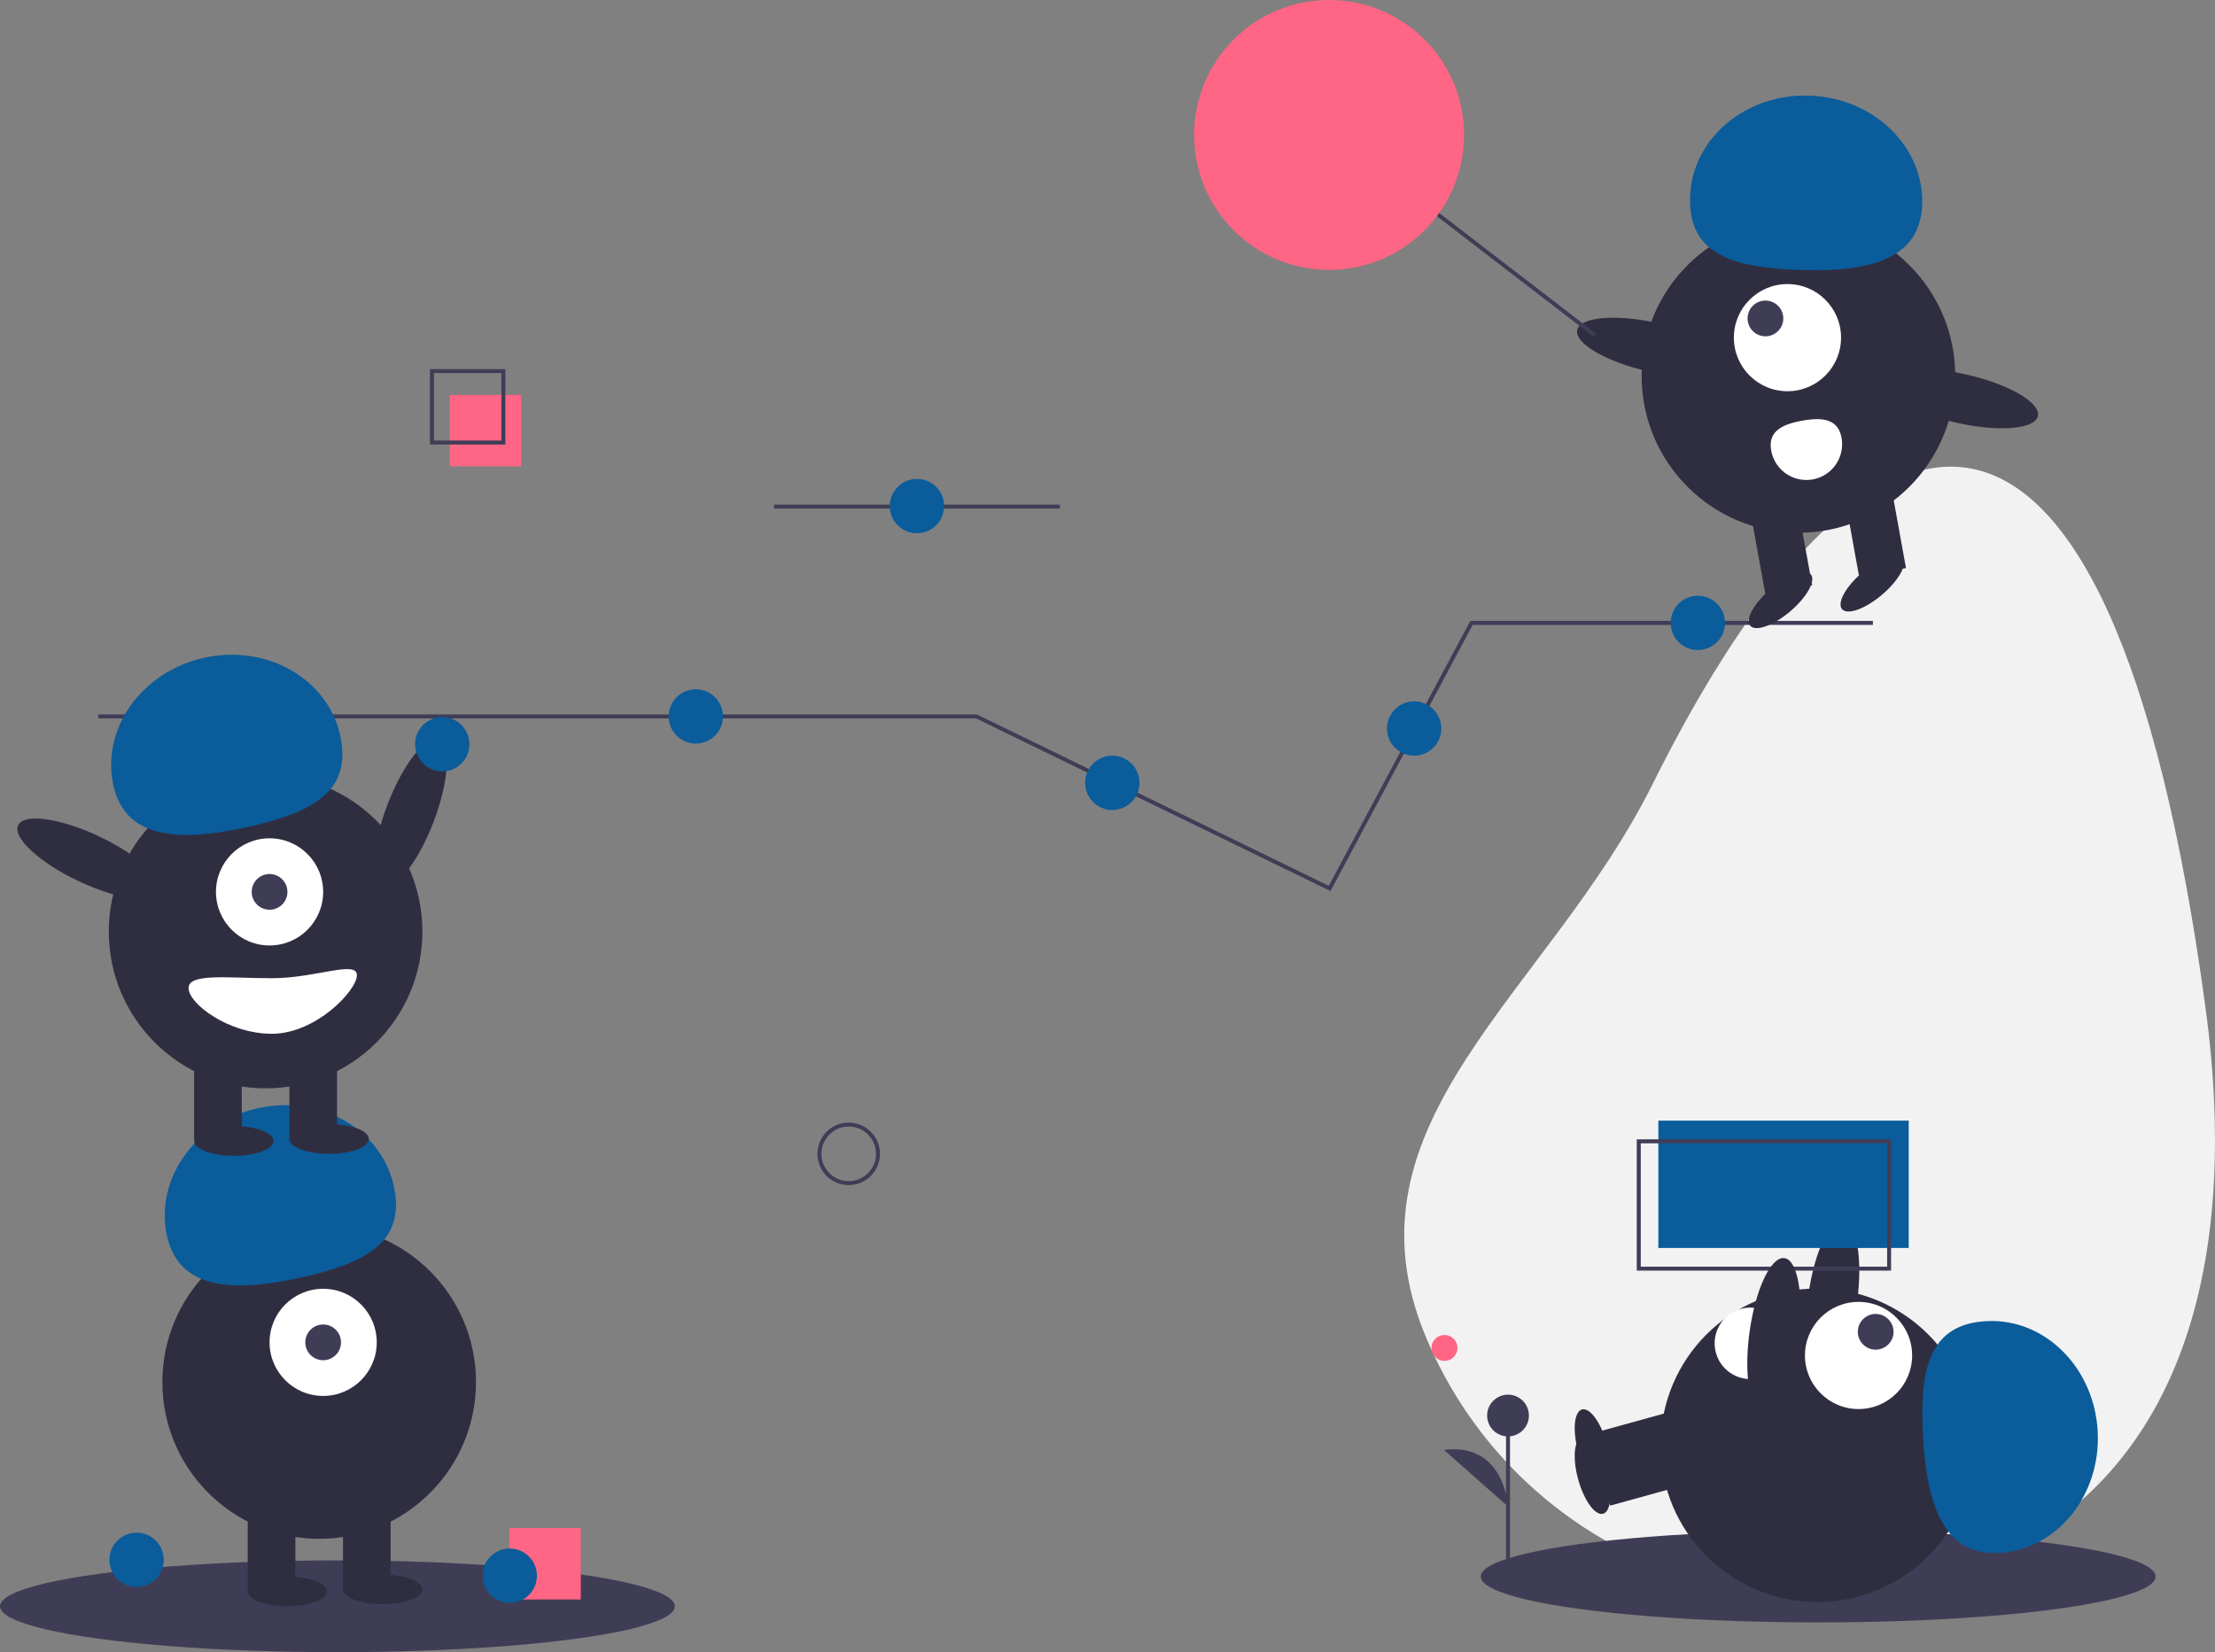 <svg xmlns="http://www.w3.org/2000/svg" id="b32a285a-6b04-4396-8e15-f52ff515c3cb" data-name="Layer 1" viewBox="0 0 1115.914 832.564" class="injected-svg ClassicGrid__ImageFile-sc-td9pmq-4 fNAcXv grid_media" xmlns:xlink="http://www.w3.org/1999/xlink"><rect x="0" y="0" width="1115.914" height="832.564" fill="#808080" stroke="none"/><title>good team</title><line x1="389.957" y1="255.282" x2="533.957" y2="255.282" fill="none" stroke="#3f3d56" stroke-miterlimit="10" stroke-width="2"></line><ellipse cx="248.867" cy="443.498" rx="39.5" ry="12.4" transform="translate(-296.297 483.904) rotate(-69.082)" fill="#2f2e41"></ellipse><path d="M1153.378,543.014c15.666,116.589-5.666,233.305-114.169,278.753S805.904,816.101,760.456,707.599s61.785-173.424,114.169-278.753C981.001,214.952,1104.728,180.95,1153.378,543.014Z" transform="translate(-42.043 -33.718)" fill="#f2f2f2"></path><ellipse cx="916" cy="794.436" rx="170" ry="23.127" fill="#3f3d56"></ellipse><rect x="858.752" y="753.632" width="24" height="43" transform="translate(313.594 1787.214) rotate(-105.452)" fill="#2f2e41"></rect><ellipse cx="844.359" cy="777.24" rx="7.5" ry="20" transform="translate(-218.606 219.344) rotate(-15.452)" fill="#2f2e41"></ellipse><ellipse cx="965.361" cy="688.069" rx="39.5" ry="12.4" transform="translate(111.823 1518.548) rotate(-82.281)" fill="#2f2e41"></ellipse><circle cx="915.585" cy="728.299" r="79" fill="#2f2e41"></circle><rect x="858.752" y="739.632" width="24" height="43" transform="translate(327.088 1769.483) rotate(-105.452)" fill="#2f2e41"></rect><ellipse cx="844.359" cy="763.24" rx="7.5" ry="20" transform="translate(-214.876 218.838) rotate(-15.452)" fill="#2f2e41"></ellipse><circle cx="936.329" cy="683.043" r="27" fill="#fff"></circle><circle cx="944.963" cy="671.116" r="9" fill="#3f3d56"></circle><path d="M1048.858,816.306c29.235-1.463,51.625-28.808,50.01-61.076s-26.623-57.241-55.858-55.778-33.822,24.412-32.207,56.681S1019.623,817.769,1048.858,816.306Z" transform="translate(-42.043 -33.718)" fill="#0a5c9a"></path><path d="M925.341,728.592a18,18,0,0,1-2.904-35.883c9.909-.802,12.611,7.065,13.413,16.973S935.25,727.79,925.341,728.592Z" transform="translate(-42.043 -33.718)" fill="#fff"></path><polyline points="49.464 361.025 491.957 361.025 560.56 394.447 669.866 447.699 741.334 313.887 943.574 313.887" fill="none" stroke="#3f3d56" stroke-miterlimit="10" stroke-width="2"></polyline><circle cx="222.811" cy="375.025" r="13.685" fill="#0a5c9a"></circle><circle cx="350.541" cy="361.025" r="13.685" fill="#0a5c9a"></circle><circle cx="560.384" cy="394.478" r="13.685" fill="#0a5c9a"></circle><circle cx="855.379" cy="313.887" r="13.685" fill="#0a5c9a"></circle><circle cx="712.443" cy="367.108" r="13.685" fill="#0a5c9a"></circle><circle cx="427.576" cy="581.441" r="14.756" fill="none" stroke="#3f3d56" stroke-miterlimit="10" stroke-width="2"></circle><ellipse cx="170" cy="809.436" rx="170" ry="23.127" fill="#3f3d56"></ellipse><circle cx="160.805" cy="696.436" r="79" fill="#2f2e41"></circle><rect x="124.805" y="758.436" width="24" height="43" fill="#2f2e41"></rect><rect x="172.805" y="758.436" width="24" height="43" fill="#2f2e41"></rect><ellipse cx="144.805" cy="801.936" rx="20" ry="7.5" fill="#2f2e41"></ellipse><ellipse cx="192.805" cy="800.936" rx="20" ry="7.5" fill="#2f2e41"></ellipse><circle cx="162.805" cy="676.436" r="27" fill="#fff"></circle><circle cx="162.805" cy="676.436" r="9" fill="#3f3d56"></circle><path d="M126.215,656.687c-6.379-28.568,14.012-57.434,45.544-64.475s62.265,10.41,68.644,38.978-14.519,39.104-46.051,46.145S132.594,685.254,126.215,656.687Z" transform="translate(-42.043 -33.718)" fill="#0a5c9a"></path><circle cx="133.805" cy="469.436" r="79" fill="#2f2e41"></circle><rect x="97.805" y="531.436" width="24" height="43" fill="#2f2e41"></rect><rect x="145.805" y="531.436" width="24" height="43" fill="#2f2e41"></rect><ellipse cx="117.805" cy="574.936" rx="20" ry="7.5" fill="#2f2e41"></ellipse><ellipse cx="165.805" cy="573.936" rx="20" ry="7.5" fill="#2f2e41"></ellipse><circle cx="135.805" cy="449.436" r="27" fill="#fff"></circle><circle cx="135.805" cy="449.436" r="9" fill="#3f3d56"></circle><path d="M99.215,429.687c-6.379-28.568,14.012-57.434,45.544-64.475s62.265,10.41,68.644,38.978-14.519,39.104-46.051,46.145S105.594,458.254,99.215,429.687Z" transform="translate(-42.043 -33.718)" fill="#0a5c9a"></path><ellipse cx="86.867" cy="466.498" rx="12.4" ry="39.5" transform="translate(-413.895 311.359) rotate(-64.626)" fill="#2f2e41"></ellipse><path d="M137.043,531.655c0,7.732,19.909,23,42,23s42.805-21.768,42.805-29.5-20.713,1.5-42.805,1.5S137.043,523.923,137.043,531.655Z" transform="translate(-42.043 -33.718)" fill="#fff"></path><rect x="835.474" y="564.71" width="126.129" height="64.161" fill="#0a5c9a"></rect><rect x="825.603" y="575.129" width="126.129" height="64.161" fill="none" stroke="#3f3d56" stroke-miterlimit="10" stroke-width="2"></rect><rect x="226.603" y="199" width="36" height="36" fill="#ff6584"></rect><rect x="217.603" y="187" width="36" height="36" fill="none" stroke="#3f3d56" stroke-miterlimit="10" stroke-width="2"></rect><circle cx="906.052" cy="189.47" r="79" fill="#2f2e41"></circle><rect x="974.585" y="279.578" width="24" height="43" transform="matrix(-0.984, 0.178, -0.178, -0.984, 1968.981, 387.878)" fill="#2f2e41"></rect><rect x="927.353" y="288.128" width="24" height="43" transform="translate(1876.795 413.255) rotate(169.739)" fill="#2f2e41"></rect><ellipse cx="939.065" cy="336.103" rx="20" ry="7.5" transform="translate(-36.8 652.792) rotate(-40.261)" fill="#2f2e41"></ellipse><ellipse cx="985.313" cy="327.731" rx="20" ry="7.5" transform="translate(-20.433 680.698) rotate(-40.261)" fill="#2f2e41"></ellipse><circle cx="900.521" cy="170.146" r="27" fill="#fff"></circle><circle cx="889.424" cy="160.468" r="9" fill="#3f3d56"></circle><path d="M1010.415,137.245c1.188-29.247-24.019-54.019-56.301-55.331s-59.415,21.335-60.603,50.582,21.252,35.892,53.534,37.203S1009.227,166.492,1010.415,137.245Z" transform="translate(-42.043 -33.718)" fill="#0a5c9a"></path><ellipse cx="875.15" cy="208.796" rx="12.4" ry="39.5" transform="translate(434.061 981.455) rotate(-77.09)" fill="#2f2e41"></ellipse><ellipse cx="1030.224" cy="234.584" rx="12.4" ry="39.5" transform="translate(529.351 1152.636) rotate(-77.09)" fill="#2f2e41"></ellipse><path d="M969.793,254.321a18,18,0,1,1-35.424,6.413c-1.771-9.782,5.792-13.244,15.575-15.014S968.022,244.539,969.793,254.321Z" transform="translate(-42.043 -33.718)" fill="#fff"></path><line x1="712.603" y1="99" x2="803.603" y2="169" fill="none" stroke="#3f3d56" stroke-miterlimit="10" stroke-width="2"></line><circle cx="669.603" cy="68" r="68" fill="#ff6584"></circle><ellipse cx="935.71" cy="706.84" rx="39.5" ry="12.4" transform="translate(67.553 1505.415) rotate(-82.281)" fill="#2f2e41"></ellipse><circle cx="68.811" cy="786.025" r="13.685" fill="#0a5c9a"></circle><rect x="256.603" y="770" width="36" height="36" fill="#ff6584"></rect><circle cx="256.811" cy="794.025" r="13.685" fill="#0a5c9a"></circle><circle cx="461.957" cy="255.025" r="13.685" fill="#0a5c9a"></circle><circle cx="727.721" cy="679.252" r="6.535" fill="#ff6584"></circle><line x1="759.739" y1="787.725" x2="759.739" y2="713.313" fill="#3f3d56" stroke="#3f3d56" stroke-miterlimit="10" stroke-width="2"></line><circle cx="759.739" cy="713.313" r="10.523" fill="#3f3d56"></circle><path d="M801.782,792.893s-1.503-32.332-32.32-28.574" transform="translate(-42.043 -33.718)" fill="#3f3d56"></path></svg>